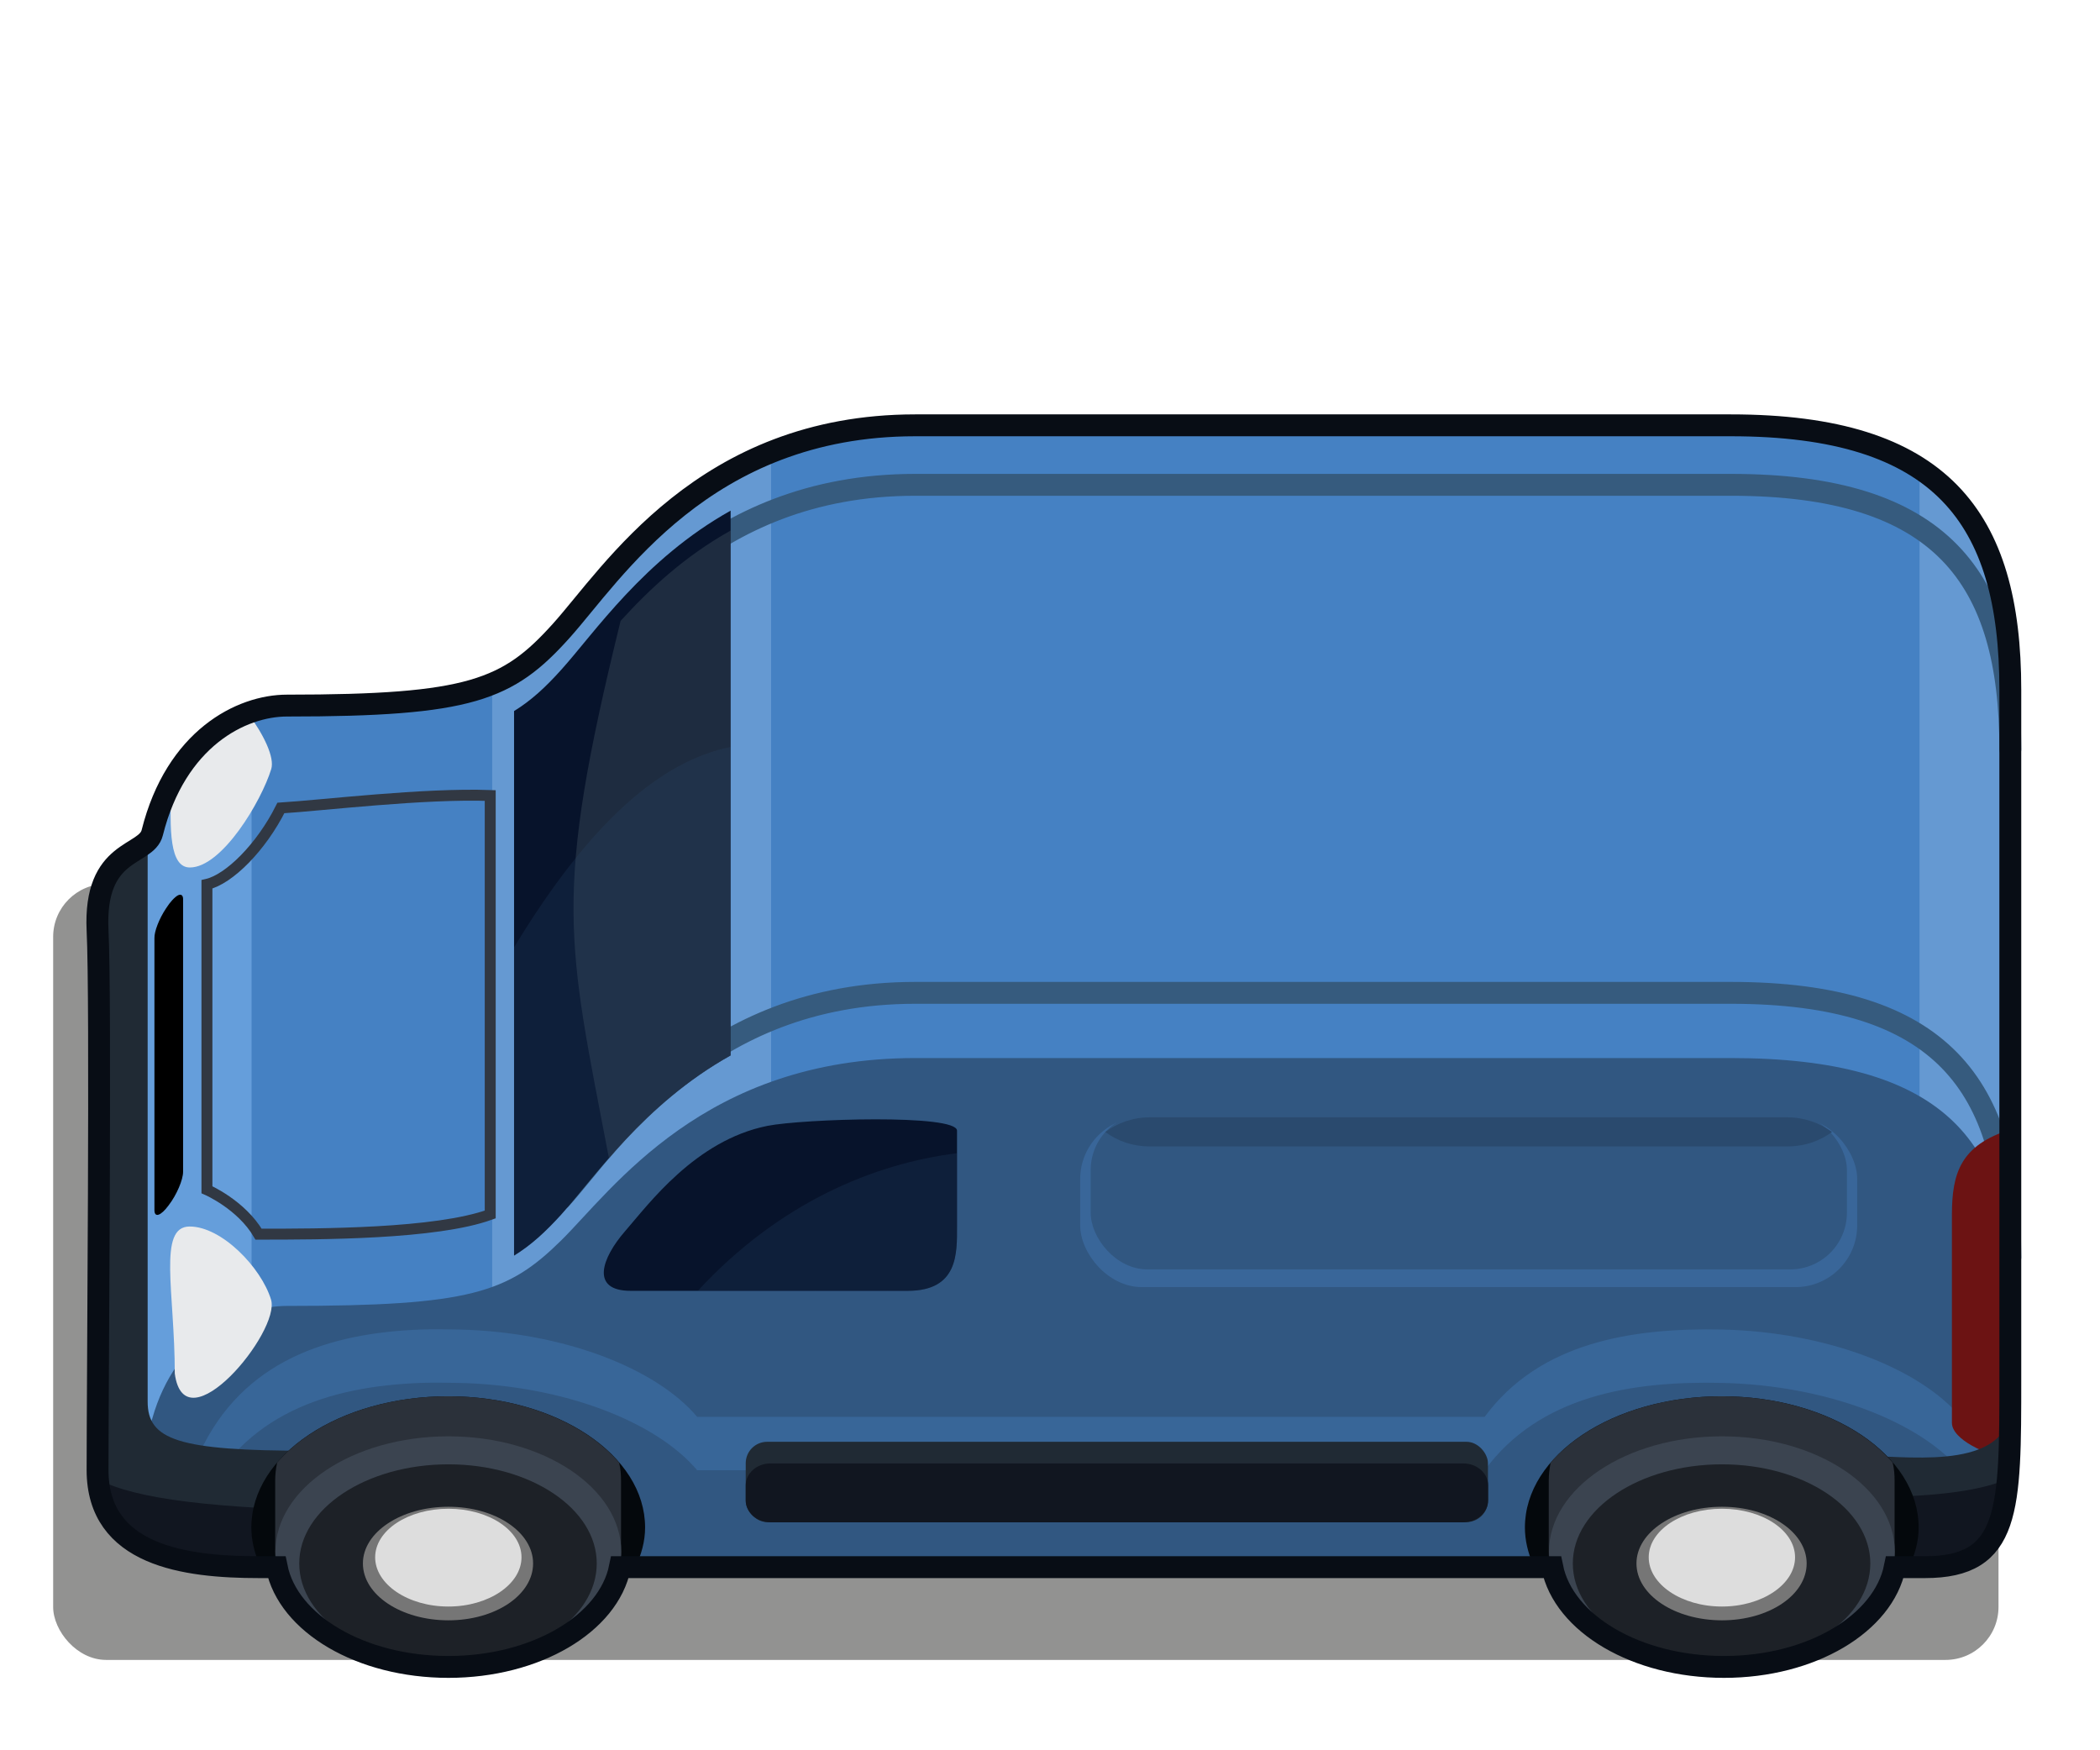 <?xml version="1.0" encoding="UTF-8" standalone="no"?>
<svg xmlns:svg="http://www.w3.org/2000/svg" xmlns="http://www.w3.org/2000/svg" xmlns:xlink="http://www.w3.org/1999/xlink" version="1.0" width="100%" height="100%" viewBox="0 0 96 80" id="svg2383" style="display:inline">
<defs id="defs2385"/>
<g id="layer4" style="display:inline">
<rect width="88.93" height="35.47" ry="2.42" x="2.43" y="40.40" id="r4970" style="fill:#090805;fill-opacity:0.44;fill-rule:evenodd;stroke:none;marker:none;visibility:visible;display:inline;overflow:visible;enable-background:accumulate"/>
<path d="M 41.84,19.43 C 32.18,19.43 28.00,26.23 25.65,28.84 C 23.22,31.53 21.51,32.25 13.12,32.25 C 11.03,32.24 8.04,33.75 6.96,38.06 C 6.72,39.02 4.84,38.84 4.5,41.31 C 4.51,42.86 4.53,44.65 4.53,47.15 C 4.53,48.96 4.53,50.68 4.53,52.65 C 4.52,53.32 4.53,53.88 4.53,54.56 C 4.51,59.92 4.46,65.48 4.46,67.18 C 4.46,67.92 4.59,68.51 4.84,69.03 C 4.84,69.03 4.83,69.05 4.84,69.06 C 5.00,69.39 5.25,69.68 5.5,69.93 C 5.62,70.06 5.76,70.20 5.90,70.31 C 6.49,70.75 7.20,71.05 8,71.25 C 8.00,71.25 8.02,71.24 8.03,71.25 C 8.09,71.26 8.15,71.26 8.21,71.28 C 8.92,71.44 9.67,71.55 10.43,71.59 C 10.47,71.59 10.52,71.59 10.56,71.59 C 10.98,71.61 11.42,71.62 11.84,71.62 C 11.87,71.62 12.60,71.62 12.65,71.62 C 13.64,71.62 23.06,71.62 28.34,71.62 C 42.69,71.62 56.17,71.62 70.96,71.62 C 76.40,71.62 85.34,71.62 86.62,71.62 C 86.73,71.62 87.92,71.62 88,71.62 C 89.22,71.62 90.04,71.37 90.62,70.84 C 90.85,70.63 91.06,70.36 91.21,70.06 C 91.29,69.91 91.34,69.73 91.40,69.56 C 91.52,69.21 91.61,68.82 91.68,68.37 C 91.89,67.03 91.90,65.25 91.90,63 C 91.90,57.63 91.90,38.85 91.90,31.53 C 91.90,23.65 88.75,19.43 79.12,19.43 C 79.12,19.43 45.49,19.43 41.84,19.43 z" id="p2486" style="fill:#4581c3;fill-opacity:1;fill-rule:evenodd;stroke:none;marker:none;visibility:visible;display:inline;overflow:visible;enable-background:accumulate"/>
<path d="M 35.25,20.65 C 30.09,22.73 27.38,26.92 25.65,28.84 C 24.65,29.95 23.77,30.72 22.5,31.25 L 22.5,71.62 C 23.97,71.62 26.42,71.62 28.34,71.62 C 30.60,71.62 32.41,71.62 35.25,71.62 L 35.25,20.65 z" id="p3450" style="fill:#8eb8e5;fill-opacity:0.44;fill-rule:evenodd;stroke:none;marker:none;visibility:visible;display:inline;overflow:visible;enable-background:accumulate"/>
<path d="M 11.5,32.53 C 9.70,33.13 7.78,34.78 6.96,38.06 C 6.72,39.02 4.84,38.84 4.5,41.31 C 4.51,42.85 4.53,44.64 4.53,47.15 C 4.53,48.96 4.53,50.71 4.53,52.68 C 4.52,53.34 4.53,53.89 4.53,54.56 C 4.51,59.93 4.46,65.48 4.46,67.18 C 4.46,67.42 4.47,67.66 4.5,67.87 C 4.52,68.09 4.59,68.30 4.65,68.5 C 4.70,68.67 4.77,68.84 4.84,69 C 4.89,69.11 4.93,69.21 5,69.31 C 5.03,69.36 5.05,69.41 5.09,69.46 C 5.10,69.49 5.13,69.50 5.15,69.53 C 5.25,69.67 5.38,69.81 5.5,69.93 C 5.52,69.96 5.53,70.00 5.56,70.03 C 5.64,70.11 5.72,70.17 5.81,70.25 C 5.84,70.27 5.87,70.28 5.90,70.31 C 6.01,70.39 6.12,70.48 6.25,70.56 C 6.28,70.58 6.33,70.60 6.37,70.62 C 6.49,70.69 6.62,70.75 6.75,70.81 C 6.84,70.85 6.93,70.89 7.03,70.93 C 7.10,70.96 7.17,71.00 7.25,71.03 C 7.31,71.05 7.37,71.07 7.43,71.09 C 7.62,71.15 7.83,71.20 8.03,71.25 C 8.41,71.34 8.78,71.44 9.18,71.5 C 9.27,71.51 9.37,71.48 9.46,71.5 C 9.82,71.54 10.20,71.57 10.56,71.59 C 10.87,71.60 11.18,71.62 11.5,71.62 L 11.5,32.53 z" id="p3443" style="fill:#659edb;fill-opacity:1;fill-rule:evenodd;stroke:none;"/>
<path d="M 87.75,21.43 L 87.75,71.62 C 87.82,71.62 87.98,71.62 88,71.62 C 88.24,71.62 88.47,71.61 88.68,71.59 C 91.91,71.28 91.90,68.62 91.90,63 C 91.90,57.54 91.90,38.41 91.90,31.53 C 91.90,26.79 90.74,23.40 87.75,21.43 z" id="p3448" style="fill:#8eb8e5;fill-opacity:0.44;fill-rule:evenodd;stroke:none;marker:none;visibility:visible;display:inline;overflow:visible;enable-background:accumulate"/>
<path d="M 41.84,48.36 C 32.18,48.36 28.00,54.38 25.65,56.70 C 23.22,59.09 21.51,59.69 13.12,59.69 C 11.03,59.69 8.04,61.02 6.96,64.84 C 6.71,65.72 4.70,65.52 4.46,67.97 C 4.68,71.18 8.54,71.63 11.84,71.63 C 15.23,71.63 84.08,71.63 88,71.63 C 91.42,71.63 91.85,69.85 91.90,65.84 C 91.91,65.26 91.90,64.65 91.90,63.98 C 91.90,63.32 91.90,60.42 91.90,59.08 C 91.90,52.10 88.75,48.36 79.12,48.36 C 79.12,48.36 45.49,48.36 41.84,48.36 z" id="p3320" style="fill:#315781;fill-opacity:1;fill-rule:evenodd;stroke:none;marker:none;visibility:visible;display:inline;overflow:visible;enable-background:accumulate"/>
<path d="M 19.21,60.77 C 15.07,60.93 11.09,62.16 9.12,66.42 L 9.09,70.19 C 9.10,70.19 9.11,70.19 9.12,70.19 L 9.12,68.86 C 11.09,64.59 15.07,63.37 19.21,63.21 C 19.81,63.19 20.40,63.20 21,63.21 C 25.75,63.32 30,64.98 31.87,67.20 C 36.92,67.20 67.03,67.20 67.87,67.20 C 70.38,63.79 74.60,63.11 78.75,63.21 C 83.5,63.32 87.75,64.98 89.62,67.20 C 89.92,67.20 91.16,67.20 91.75,67.20 C 91.85,66.50 91.89,65.70 91.90,64.76 C 91.39,64.76 89.94,64.76 89.62,64.76 C 87.75,62.54 83.5,60.88 78.75,60.77 C 74.60,60.68 70.38,61.35 67.87,64.76 C 67.03,64.76 36.92,64.76 31.87,64.76 C 30,62.54 25.75,60.88 21,60.77 C 20.40,60.76 19.81,60.75 19.21,60.77 z" id="p3458" style="fill:#4581c3;fill-opacity:0.35;fill-rule:evenodd;stroke:none;"/>
<path d="M 6.75,38.43 C 6.18,39.01 4.78,39.22 4.5,41.31 C 4.50,41.33 4.49,41.35 4.5,41.37 C 4.51,42.87 4.53,44.65 4.53,47.15 C 4.53,49.00 4.53,50.79 4.53,52.81 C 4.52,53.42 4.53,53.93 4.53,54.56 C 4.51,59.93 4.46,65.46 4.46,67.18 C 4.46,71.10 8.44,71.62 11.84,71.62 C 11.87,71.62 12.37,71.62 12.65,71.62 C 13.51,71.62 14.89,71.62 15.18,71.62 C 16.55,69.01 17.22,66.31 14.12,66.31 C 8.12,66.31 6.75,65.81 6.75,64.06 C 6.75,62.65 6.75,46.48 6.75,38.43 z" id="p3428" style="fill:#202a34;fill-opacity:1;fill-rule:evenodd;stroke:none;marker:none;visibility:visible;display:inline;overflow:visible;enable-background:accumulate"/>
<path d="M 91.90,57.47 C 91.90,49.59 88.75,45.38 79.12,45.38 C 79.12,45.38 45.49,45.38 41.84,45.38 C 32.18,45.38 28.00,52.17 25.65,54.78" id="p3410" style="fill:none;fill-opacity:1;fill-rule:evenodd;stroke:#365b7e;stroke-width:1;stroke-linecap:round;stroke-linejoin:miter;marker:none;stroke-miterlimit:4;stroke-dasharray:none;stroke-dashoffset:0;stroke-opacity:1;visibility:visible;display:inline;overflow:visible;enable-background:accumulate"/>
<path d="M 91.90,51.63 C 89.64,52.34 89.23,53.60 89.23,55.53 C 89.23,57.73 89.23,63.65 89.23,65.03 C 89.23,65.80 90.82,66.52 91.87,66.67 C 91.90,65.87 91.90,65.00 91.90,63.98 C 91.90,62.31 91.90,56.63 91.90,51.63 z" id="p3403" style="fill:#6c1313;fill-opacity:1;fill-rule:evenodd;stroke:none;"/>
<path d="M 91.90,64.70 C 91.29,67.24 87.09,66.53 84.78,66.53 L 84.18,71.63 C 84.69,71.63 87.80,71.63 88,71.63 C 91.42,71.63 91.85,69.85 91.90,65.84 C 91.91,65.49 91.90,65.09 91.90,64.70 z" id="p3398" style="fill:#202a34;fill-opacity:1;fill-rule:evenodd;stroke:none;"/>
<path d="M 91.84,67.58 C 90.03,68.36 87.32,68.39 85,68.47 L 84.56,68.47 L 84.18,71.63 C 84.69,71.63 87.80,71.63 88,71.63 C 90.87,71.63 91.64,70.36 91.84,67.58 z" id="p3438" style="fill:#111620;fill-opacity:1;fill-rule:evenodd;stroke:none;marker:none;visibility:visible;display:inline;overflow:visible;enable-background:accumulate"/>
<path d="M 4.46,67.61 C 4.46,67.62 4.46,67.68 4.46,67.69 C 4.46,71.16 8.44,71.63 11.84,71.63 C 11.99,71.63 14.79,71.63 15.18,71.63 C 15.70,70.75 16.13,69.84 16.28,69.08 C 9.79,68.95 6.25,68.54 4.46,67.61 z" id="p3433" style="fill:#111620;fill-opacity:1;fill-rule:evenodd;stroke:none;"/>
<g transform="translate(0,-3.68)" id="g3383">
<path d="M 20.49,67.5 C 15.52,67.5 11.49,70.18 11.49,73.5 C 11.49,74.08 11.63,74.65 11.86,75.18 C 12.68,75.28 13.52,75.31 14.33,75.31 C 14.99,75.31 24.45,75.31 29.05,75.31 C 29.32,74.73 29.49,74.13 29.49,73.5 C 29.49,70.18 25.46,67.5 20.49,67.5 z" id="p3329" style="fill:#04080c;fill-opacity:1;fill-rule:evenodd;stroke:none;marker:none;visibility:visible;display:inline;overflow:visible;enable-background:accumulate"/>
<path d="M 20.49,67.5 C 17.14,67.5 14.23,68.72 12.67,70.53 C 12.61,70.80 12.58,71.08 12.58,71.37 C 12.58,72.27 12.58,73.40 12.58,74.59 C 12.58,74.81 12.60,75.03 12.64,75.25 C 13.21,75.28 13.77,75.31 14.33,75.31 C 14.96,75.31 23.53,75.31 28.33,75.31 C 28.38,75.07 28.39,74.83 28.39,74.59 C 28.39,73.51 28.39,72.55 28.39,71.37 C 28.39,71.08 28.37,70.80 28.30,70.53 C 26.75,68.72 23.83,67.5 20.49,67.5 z" id="p3345" style="fill:#2b313a;fill-opacity:1;fill-rule:evenodd;stroke:none;marker:none;visibility:visible;display:inline;overflow:visible;enable-background:accumulate"/>
<path d="M 20.5,65.65 C 16.13,65.65 12.59,68.02 12.59,70.93 C 12.59,73.84 16.13,76.18 20.5,76.18 C 24.86,76.18 28.40,73.84 28.40,70.93 C 28.40,68.02 24.86,65.65 20.5,65.65 z" transform="translate(0,3.68)" id="p3325" style="fill:#3b4450;fill-opacity:1;fill-rule:evenodd;stroke:none;marker:none;visibility:visible;display:inline;overflow:visible;enable-background:accumulate"/>
<path d="M 20.5,66.93 C 16.74,66.93 13.68,68.96 13.68,71.46 C 13.68,73.97 16.74,75.99 20.5,76 C 24.25,76 27.28,73.97 27.28,71.46 C 27.28,68.96 24.25,66.93 20.5,66.93 z" transform="translate(0,3.68)" id="p3339" style="fill:#1d2127;fill-opacity:1;fill-rule:evenodd;stroke:none;marker:none;visibility:visible;display:inline;overflow:visible;enable-background:accumulate"/>
<path d="M 20.5,68.87 C 18.34,68.87 16.59,70.03 16.59,71.46 C 16.59,72.90 18.34,74.06 20.5,74.06 C 22.65,74.06 24.37,72.90 24.37,71.46 C 24.37,70.03 22.65,68.87 20.5,68.87 z" transform="translate(0,3.68)" id="p3341" style="fill:#767676;fill-opacity:1;fill-rule:evenodd;stroke:none;marker:none;visibility:visible;display:inline;overflow:visible;enable-background:accumulate"/>
<path d="M 20.5,68.96 C 18.65,68.96 17.15,69.95 17.15,71.18 C 17.15,72.41 18.65,73.43 20.5,73.43 C 22.34,73.43 23.84,72.41 23.84,71.18 C 23.84,69.95 22.34,68.96 20.5,68.96 z" transform="translate(0,3.68)" id="p3343" style="fill:#dddddd;fill-opacity:1;fill-rule:evenodd;stroke:none;marker:none;visibility:visible;display:inline;overflow:visible;enable-background:accumulate"/>
</g>
<use transform="translate(58.22,0)" id="use3391" x="0" y="0" width="96" height="80" xlink:href="#g3383"/>
<path d="M 91.90,34.25 C 91.90,26.38 88.75,22.16 79.12,22.16 C 79.12,22.16 45.49,22.16 41.84,22.16 C 32.18,22.16 28.00,28.96 25.65,31.57" id="p3408" style="fill:none;fill-opacity:1;fill-rule:evenodd;stroke:#365b7e;stroke-width:1;stroke-linecap:round;stroke-linejoin:miter;marker:none;stroke-miterlimit:4;stroke-dasharray:none;stroke-dashoffset:0;stroke-opacity:1;visibility:visible;display:inline;overflow:visible;enable-background:accumulate"/>
<path d="M 11.37,32.65 C 10.10,33.12 8.78,34.11 7.84,35.84 C 7.74,37.98 7.76,39.65 8.68,39.65 C 10.15,39.65 11.95,36.62 12.40,35.15 C 12.56,34.62 12.06,33.59 11.37,32.65 z" id="p4945" style="fill:#e8eaec;fill-opacity:1;fill-rule:evenodd;stroke:none;"/>
<path d="M 41.84,19.44 C 32.18,19.44 28.00,26.23 25.65,28.84 C 23.22,31.54 21.51,32.25 13.12,32.25 C 11.03,32.25 8.04,33.75 6.96,38.06 C 6.69,39.16 4.28,38.75 4.46,42.53 C 4.62,45.66 4.46,63.27 4.46,67.19 C 4.46,71.10 8.44,71.63 11.84,71.63 C 11.87,71.63 12.60,71.63 12.65,71.63 C 13.17,74.21 16.49,76.19 20.5,76.19 C 24.50,76.19 27.82,74.21 28.34,71.63 C 42.69,71.63 56.17,71.63 70.96,71.63 C 71.48,74.21 74.80,76.19 78.81,76.19 C 82.82,76.19 86.10,74.20 86.62,71.63 C 86.73,71.63 87.92,71.63 88,71.63 C 91.91,71.63 91.90,69.01 91.90,63.00 C 91.90,57.00 91.90,35.71 91.90,31.53 C 91.90,23.65 88.75,19.44 79.12,19.44 C 79.12,19.44 45.49,19.44 41.84,19.44 z" id="p3412" style="fill:none;fill-opacity:1;fill-rule:evenodd;stroke:#080d15;stroke-width:1px;stroke-linecap:butt;stroke-linejoin:miter;marker:none;stroke-miterlimit:4;stroke-dasharray:none;stroke-dashoffset:0;stroke-opacity:1;visibility:visible;display:inline;overflow:visible;enable-background:accumulate"/>
<path d="M 28.83,59.00 C 30.65,59.00 40.34,59.00 41.5,59.00 C 43.81,59.00 43.75,57.28 43.75,56.06 C 43.75,54.84 43.75,52.96 43.75,51.68 C 43.75,50.91 36.69,51.14 35.08,51.46 C 31.79,52.12 29.65,55.04 28.57,56.28 C 27.51,57.50 26.97,59.00 28.83,59.00 z" id="p4910" style="fill:#07132b;fill-opacity:1;fill-rule:evenodd;stroke:none;marker:none;visibility:visible;display:inline;overflow:visible;enable-background:accumulate"/>
<rect width="33.93" height="3.67" ry="0.98" x="34.09" y="65.90" id="r4912" style="fill:#202a34;fill-opacity:1;fill-rule:evenodd;stroke:none;marker:none;visibility:visible;display:inline;overflow:visible;enable-background:accumulate"/>
<path d="M 35.21,66.89 C 34.60,66.89 34.09,67.34 34.09,67.89 L 34.09,68.58 C 34.09,69.13 34.60,69.58 35.21,69.58 L 66.90,69.58 C 67.52,69.58 68.03,69.13 68.03,68.58 L 68.03,67.89 C 68.03,67.34 67.52,66.89 66.90,66.89 L 35.21,66.89 z" id="r4914" style="fill:#111620;fill-opacity:1;fill-rule:evenodd;stroke:none;marker:none;visibility:visible;display:inline;overflow:visible;enable-background:accumulate"/>
<rect width="35.52" height="7.76" ry="2.82" x="49.38" y="51.07" id="r4919" style="fill:#396699;fill-opacity:1;fill-rule:evenodd;stroke:none;marker:none;visibility:visible;display:inline;overflow:visible;enable-background:accumulate"/>
<rect width="34.57" height="7.13" ry="2.59" x="49.86" y="50.89" id="r4921" style="fill:#315781;fill-opacity:1;fill-rule:evenodd;stroke:none;marker:none;visibility:visible;display:inline;overflow:visible;enable-background:accumulate"/>
<path d="M 52.56,51.07 C 51.78,51.07 51.08,51.33 50.53,51.74 C 51.08,52.15 51.77,52.40 52.56,52.40 L 81.71,52.40 C 82.50,52.40 83.19,52.15 83.75,51.74 C 83.19,51.33 82.49,51.07 81.71,51.07 L 52.56,51.07 z" id="r4926" style="fill:#2a4a6e;fill-opacity:1;fill-rule:evenodd;stroke:none;marker:none;visibility:visible;display:inline;overflow:visible;enable-background:accumulate"/>
<path d="M 33.40,23.34 C 29.43,25.56 27.16,28.95 25.65,30.62 C 24.93,31.42 24.28,32.02 23.5,32.50 L 23.5,57.39 C 24.28,56.91 24.93,56.31 25.65,55.52 C 27.16,53.84 29.43,50.46 33.40,48.24 L 33.40,23.34 z" id="p3414" style="fill:#07132b;fill-opacity:1;fill-rule:evenodd;stroke:none;"/>
<path d="M 33.40,24.25 C 31.27,25.44 29.66,26.96 28.37,28.38 C 25.26,41.02 25.92,42.92 27.84,52.95 C 29.21,51.38 30.96,49.60 33.40,48.24 L 33.40,24.25 z" id="p4933" style="fill:#3c4b5c;fill-opacity:0.44;fill-rule:evenodd;stroke:none;"/>
<path d="M 33.40,34.14 C 30.23,34.78 26.99,37.54 23.5,43.30 L 23.5,57.39 C 24.28,56.91 24.93,56.31 25.65,55.52 C 27.16,53.84 29.43,50.46 33.40,48.24 L 33.40,34.14 z" id="p4938" style="fill:#2b4a6d;fill-opacity:0.22;fill-rule:evenodd;stroke:none;"/>
<path d="M 7.99,62.78 C 7.99,59.06 7.20,56.06 8.67,56.06 C 10.13,56.06 11.94,57.93 12.39,59.40 C 12.84,60.86 8.44,66.16 7.99,62.78 z" id="p4943" style="fill:#e8eaec;fill-opacity:1;fill-rule:evenodd;stroke:none;"/>
<path d="M 9.46,40.42 L 9.46,54.38 C 9.46,54.38 11.03,55.06 11.82,56.41 C 14.64,56.41 19.93,56.41 22.41,55.51 C 22.41,52.24 22.41,39.29 22.41,36.36 C 19.37,36.25 14.75,36.81 12.84,36.93 C 11.94,38.73 10.47,40.19 9.46,40.42 z" id="p4950" style="fill:none;fill-rule:evenodd;stroke:#313843;stroke-width:0.5;stroke-linecap:butt;stroke-linejoin:miter;stroke-miterlimit:4;stroke-dasharray:none;stroke-opacity:1"/>
<path d="M 7.59,41.52 C 7.27,42.00 7.05,42.58 7.06,42.88 L 7.06,55.31 C 7.06,55.67 7.35,55.58 7.71,55.09 C 8.08,54.61 8.37,53.92 8.37,53.56 L 8.37,41.13 C 8.38,40.93 8.29,40.85 8.14,40.92 C 7.99,41.00 7.78,41.22 7.59,41.52 L 7.59,41.52 z" id="p4954" style="fill:#000000;fill-opacity:1;fill-rule:evenodd;stroke:none;"/>
<path d="M 43.75,52.71 C 39.98,53.18 35.64,54.95 31.90,59.00 C 35.44,58.99 40.62,59.00 41.5,59.00 C 43.81,59.00 43.75,57.28 43.75,56.06 C 43.75,55.13 43.75,53.85 43.75,52.71 z" id="p4960" style="fill:#2b4a6d;fill-opacity:0.22;fill-rule:evenodd;stroke:none;marker:none;visibility:visible;display:inline;overflow:visible;enable-background:accumulate"/>
</g>
</svg>
